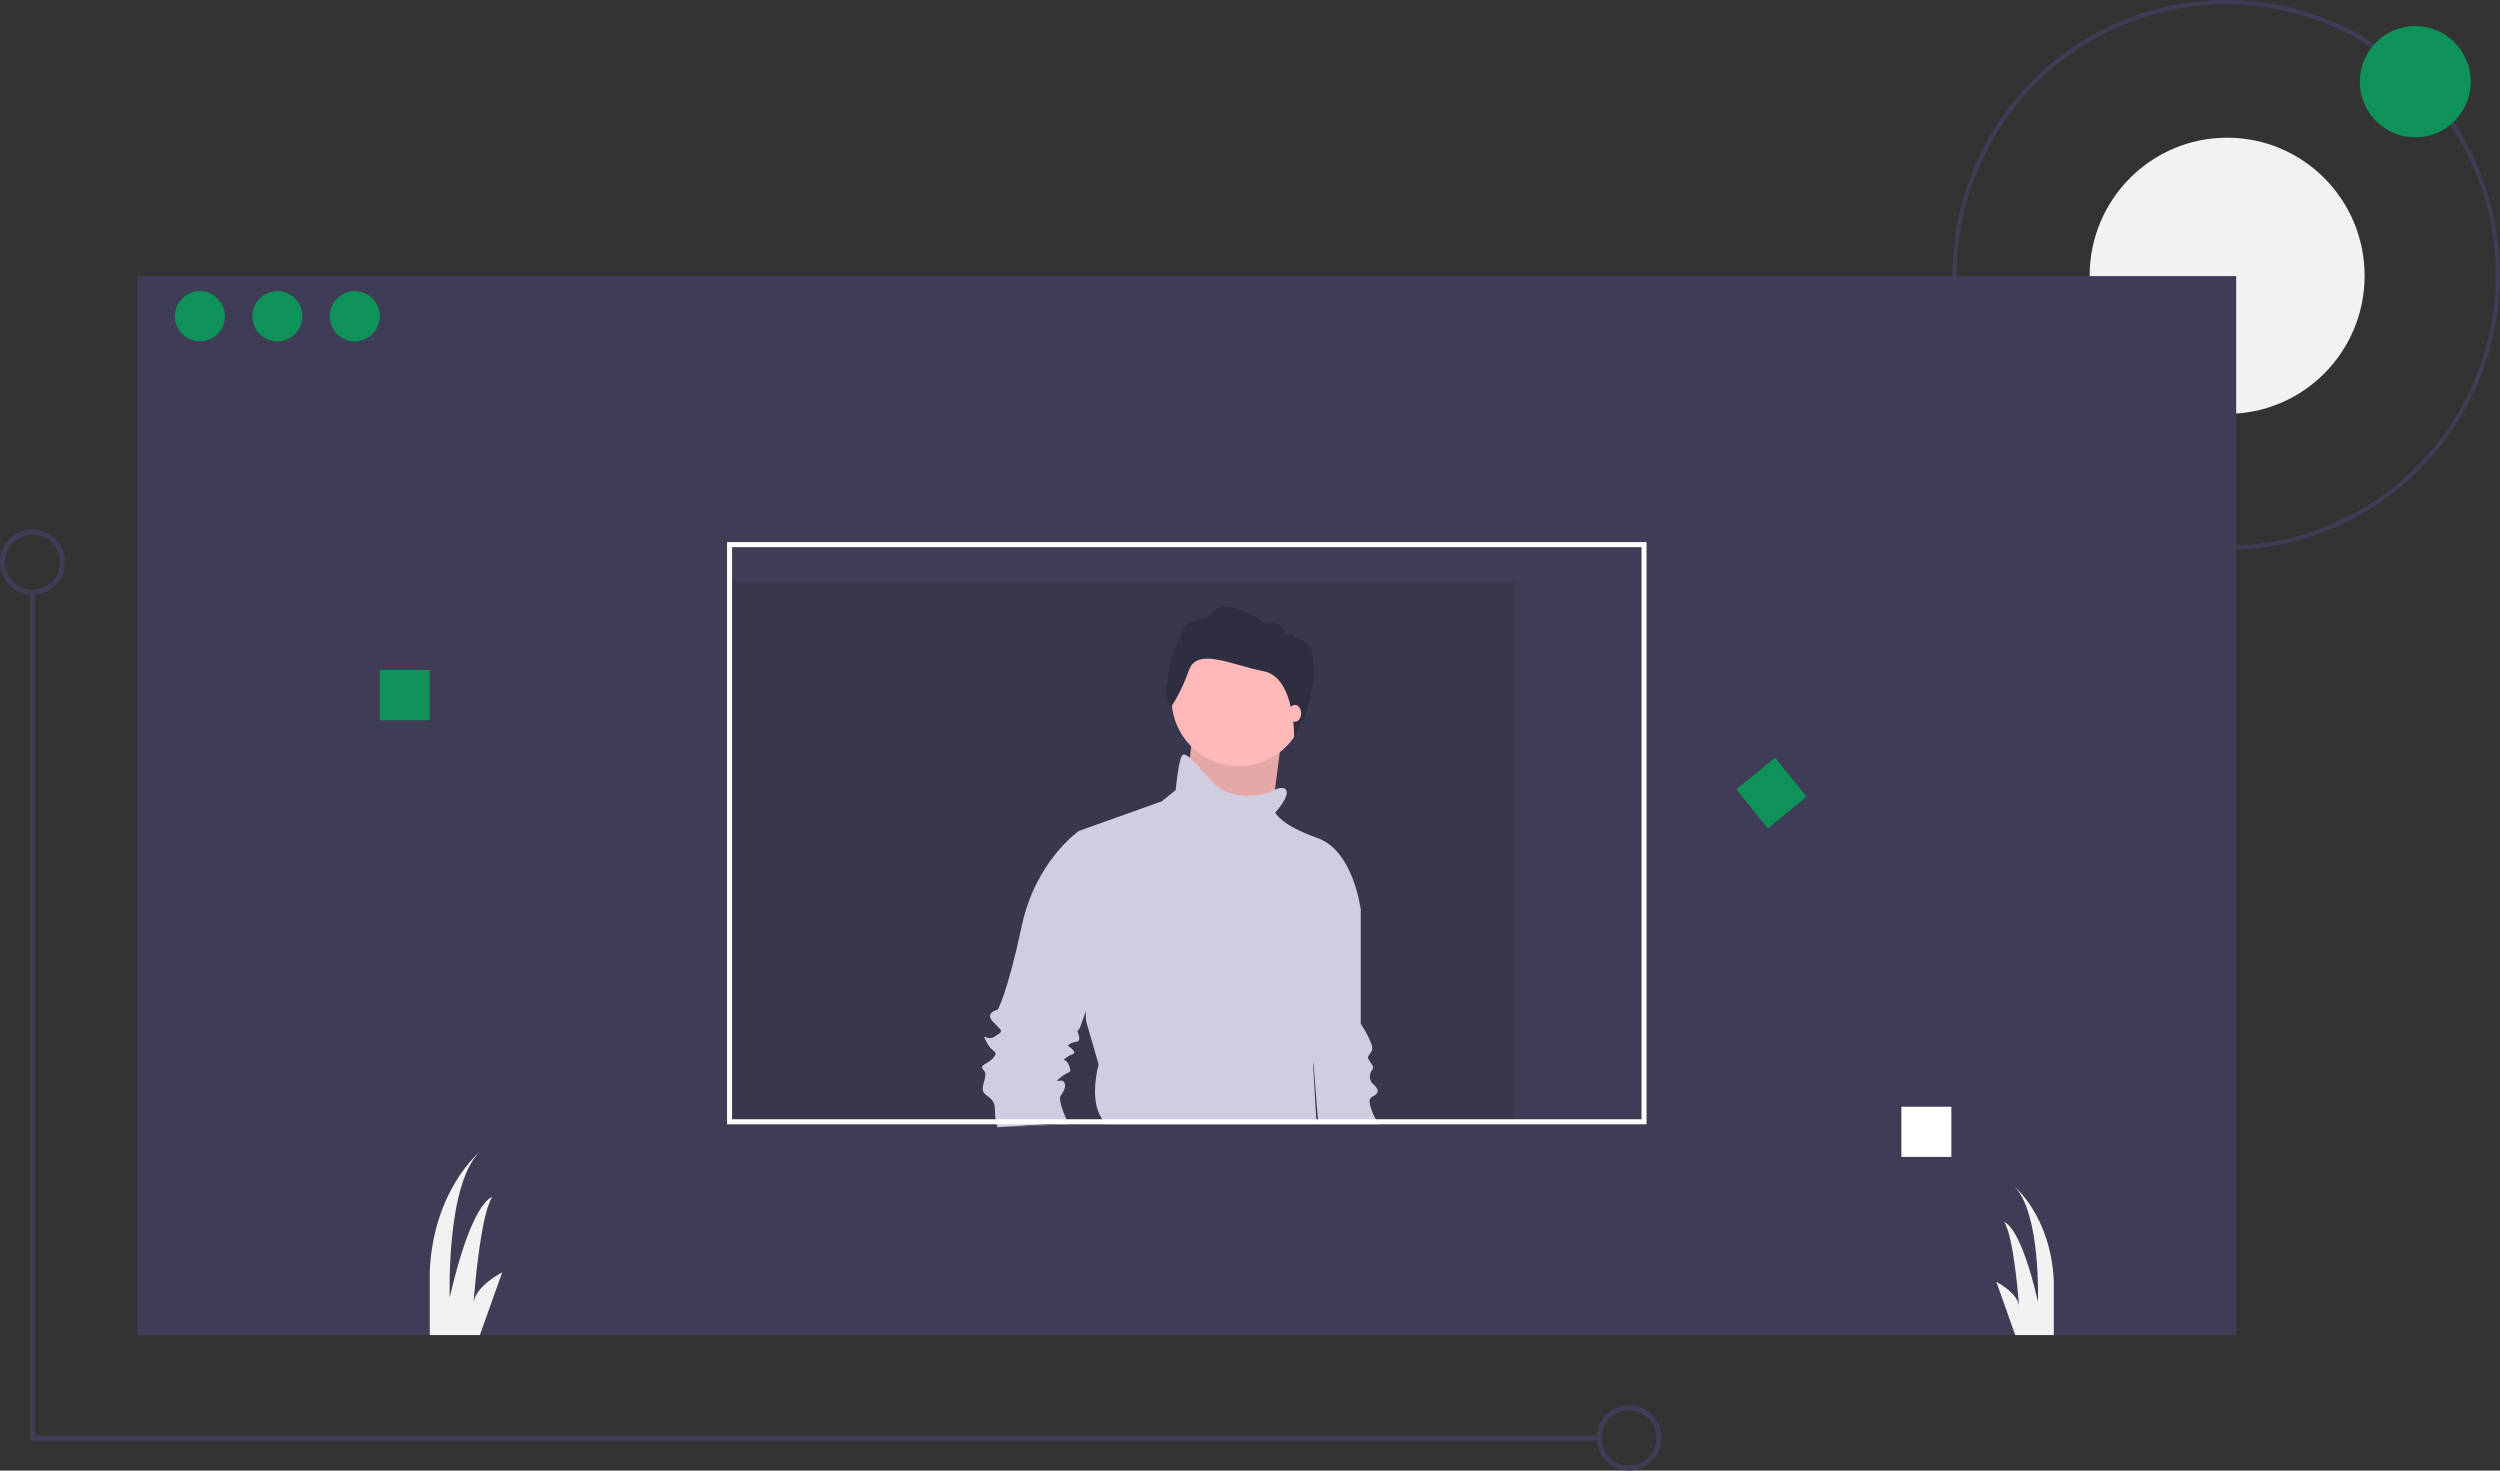 <svg width="289" height="170" viewBox="0 0 289 170" fill="none" xmlns="http://www.w3.org/2000/svg">
<rect x="0" y="0" width="289" height="170" fill="#333333" stroke="none"/>
<g clip-path="url(#clip0)">
<path d="M257.349 63.578C251.089 63.578 244.97 61.713 239.765 58.22C234.56 54.727 230.503 49.763 228.108 43.954C225.712 38.145 225.085 31.754 226.306 25.587C227.528 19.421 230.542 13.757 234.969 9.311C239.395 4.865 245.035 1.837 251.174 0.611C257.314 -0.616 263.678 0.014 269.462 2.42C275.245 4.826 280.188 8.9 283.666 14.128C287.144 19.356 289 25.502 289 31.789C288.991 40.217 285.653 48.297 279.719 54.257C273.786 60.216 265.741 63.568 257.349 63.578ZM257.349 0.497C251.187 0.497 245.163 2.332 240.04 5.77C234.916 9.209 230.923 14.096 228.564 19.814C226.206 25.532 225.589 31.824 226.791 37.894C227.994 43.964 230.961 49.539 235.318 53.916C239.676 58.292 245.227 61.272 251.271 62.48C257.315 63.687 263.579 63.068 269.272 60.699C274.965 58.331 279.831 54.32 283.255 49.174C286.678 44.028 288.506 37.978 288.506 31.789C288.496 23.493 285.211 15.539 279.37 9.672C273.529 3.806 265.61 0.506 257.349 0.497Z" fill="#3F3D56"/>
<path d="M257.455 47.842C266.233 47.842 273.348 40.696 273.348 31.88C273.348 23.064 266.233 15.918 257.455 15.918C248.678 15.918 241.562 23.064 241.562 31.88C241.562 40.696 248.678 47.842 257.455 47.842Z" fill="#F2F2F2"/>
<path d="M258.504 31.918H15.886V154.336H258.504V31.918Z" fill="#3F3D56"/>
<path opacity="0.1" d="M175.032 67.308H84.05V129.967H175.032V67.308Z" fill="black"/>
<path d="M279.208 15.882C282.747 15.882 285.616 13 285.616 9.445C285.616 5.89 282.747 3.009 279.208 3.009C275.668 3.009 272.799 5.89 272.799 9.445C272.799 13 275.668 15.882 279.208 15.882Z" fill="#0E9259"/>
<path d="M23.107 39.459C24.702 39.459 25.995 38.16 25.995 36.558C25.995 34.956 24.702 33.657 23.107 33.657C21.511 33.657 20.218 34.956 20.218 36.558C20.218 38.16 21.511 39.459 23.107 39.459Z" fill="#0E9259"/>
<path d="M32.06 39.459C33.656 39.459 34.949 38.16 34.949 36.558C34.949 34.956 33.656 33.657 32.06 33.657C30.465 33.657 29.172 34.956 29.172 36.558C29.172 38.16 30.465 39.459 32.06 39.459Z" fill="#0E9259"/>
<path d="M41.014 39.459C42.609 39.459 43.902 38.16 43.902 36.558C43.902 34.956 42.609 33.657 41.014 33.657C39.419 33.657 38.126 34.956 38.126 36.558C38.126 38.16 39.419 39.459 41.014 39.459Z" fill="#0E9259"/>
<path d="M49.679 77.462H43.902V83.264H49.679V77.462Z" fill="#0E9259"/>
<path d="M225.577 127.938H219.8V133.739H225.577V127.938Z" fill="white"/>
<path d="M205.21 87.597L200.719 91.246L204.353 95.756L208.844 92.107L205.21 87.597Z" fill="#0E9259"/>
<path d="M184.852 166.518H3.466V68.468H4.044V165.938H184.852V166.518Z" fill="#3F3D56"/>
<path d="M188.318 170C187.576 170 186.85 169.779 186.232 169.365C185.615 168.95 185.133 168.361 184.849 167.672C184.565 166.983 184.491 166.225 184.636 165.493C184.781 164.762 185.138 164.09 185.663 163.563C186.188 163.035 186.857 162.676 187.586 162.53C188.314 162.385 189.069 162.46 189.755 162.745C190.441 163.03 191.028 163.514 191.44 164.134C191.853 164.754 192.073 165.483 192.073 166.229C192.072 167.229 191.676 168.188 190.972 168.894C190.268 169.601 189.314 169.999 188.318 170ZM188.318 163.038C187.69 163.038 187.076 163.225 186.553 163.576C186.031 163.927 185.623 164.425 185.383 165.008C185.143 165.591 185.08 166.233 185.202 166.852C185.325 167.471 185.627 168.039 186.072 168.486C186.516 168.932 187.082 169.236 187.698 169.359C188.315 169.482 188.954 169.419 189.534 169.177C190.115 168.936 190.611 168.527 190.96 168.002C191.309 167.477 191.495 166.86 191.495 166.229C191.495 165.383 191.159 164.572 190.564 163.974C189.968 163.376 189.161 163.039 188.318 163.038Z" fill="#3F3D56"/>
<path d="M3.755 68.758C3.012 68.758 2.286 68.537 1.669 68.123C1.051 67.708 0.57 67.119 0.286 66.43C0.002 65.741 -0.073 64.983 0.072 64.251C0.217 63.52 0.575 62.848 1.1 62.32C1.625 61.793 2.294 61.434 3.022 61.288C3.751 61.143 4.506 61.218 5.192 61.503C5.878 61.788 6.464 62.272 6.877 62.892C7.289 63.512 7.51 64.241 7.51 64.987C7.509 65.987 7.113 66.945 6.409 67.652C5.705 68.359 4.75 68.757 3.755 68.758ZM3.755 61.796C3.126 61.796 2.512 61.983 1.99 62.334C1.467 62.684 1.06 63.183 0.82 63.766C0.579 64.349 0.516 64.99 0.639 65.609C0.761 66.228 1.064 66.797 1.508 67.243C1.953 67.69 2.519 67.994 3.135 68.117C3.751 68.24 4.39 68.177 4.971 67.935C5.551 67.694 6.047 67.285 6.397 66.76C6.746 66.235 6.932 65.618 6.932 64.987C6.931 64.141 6.596 63.33 6 62.732C5.405 62.133 4.597 61.797 3.755 61.796Z" fill="#3F3D56"/>
<path d="M58.055 147.083L55.476 154.335H49.679V146.938C50.106 137.658 55.291 133.295 55.452 133.161C51.556 136.935 51.989 149.983 51.989 149.983C54.589 138.67 56.9 138.38 56.9 138.38C55.502 140.489 54.779 150.082 54.736 150.68C54.909 148.664 58.055 147.083 58.055 147.083Z" fill="#F2F2F2"/>
<path d="M237.419 148.069V154.335H232.962L230.776 148.182C230.776 148.182 233.268 149.436 233.407 151.034C233.372 150.541 232.8 142.952 231.691 141.281C231.691 141.281 233.525 141.51 235.588 150.483C235.588 150.483 235.928 140.135 232.841 137.142C232.971 137.249 237.081 140.707 237.419 148.069Z" fill="#F2F2F2"/>
<path d="M159.421 129.966H152.396L152.349 129.388L151.837 122.938V122.936L151.305 116.23L154.547 102.399L157.302 105.166V118.346C157.302 118.346 158.921 120.787 158.598 121.438C158.274 122.089 157.95 122.089 158.274 122.575C158.598 123.065 158.921 123.39 158.598 123.715C158.44 123.927 158.355 124.184 158.355 124.448C158.355 124.712 158.44 124.969 158.598 125.181C158.921 125.506 159.569 125.993 159.082 126.482C158.597 126.969 157.95 126.643 158.598 128.434C158.716 128.765 158.865 129.084 159.043 129.388C159.158 129.587 159.284 129.78 159.421 129.966Z" fill="#D0CDE1"/>
<path d="M137.778 85.394L136.806 95.157L146.688 96.621L147.417 91.007L148.147 85.394H137.778Z" fill="#FFB9B9"/>
<path opacity="0.1" d="M137.778 85.394L136.806 95.157L146.688 96.621L147.417 91.007L148.147 85.394H137.778Z" fill="black"/>
<path d="M143.205 88.567C147.5 88.567 150.982 85.07 150.982 80.757C150.982 76.443 147.5 72.946 143.205 72.946C138.91 72.946 135.428 76.443 135.428 80.757C135.428 85.07 138.91 88.567 143.205 88.567Z" fill="#FFB9B9"/>
<path d="M123.554 129.967C123.526 129.909 123.497 129.85 123.467 129.785C123.41 129.664 123.348 129.532 123.282 129.388C122.851 128.424 122.325 127.053 122.629 126.644C123.116 125.993 123.277 125.342 122.953 125.017C122.629 124.692 121.657 125.342 122.629 124.528C123.6 123.716 123.924 124.202 123.6 123.226C123.277 122.25 122.629 122.74 123.277 122.25C123.924 121.763 124.412 121.925 124.088 121.438C123.764 120.949 123.116 120.949 123.764 120.624C124.412 120.298 124.899 120.624 124.735 119.809C124.572 118.997 124.412 119.322 124.735 118.997C124.82 118.912 125.114 118.093 125.507 116.923C126.607 113.618 128.462 107.521 128.462 107.28C128.462 106.954 125.87 96.705 125.87 96.705L124.735 96.052C124.735 96.052 119.713 99.469 118.094 107.118C116.472 114.765 115.339 116.719 115.339 116.719C115.339 116.719 113.719 117.045 114.852 118.182C115.987 119.322 115.987 119.158 115.015 119.809C114.043 120.46 113.396 119.158 114.043 120.46C114.691 121.764 115.5 121.438 114.852 122.25C114.204 123.065 113.072 123.065 113.719 123.716C114.367 124.366 113.072 125.831 113.88 126.482C114.691 127.133 115.015 127.294 115.015 128.434C115.016 128.754 115.041 129.073 115.092 129.388C115.12 129.583 115.159 129.776 115.211 129.967C115.248 130.118 115.285 130.232 115.309 130.304L123.554 129.967Z" fill="#D0CDE1"/>
<path d="M123.553 129.965H124.214L124.248 129.734L123.467 129.784L120.626 129.965L115.309 130.303L123.553 129.965Z" fill="#3F3D56"/>
<path d="M127.003 123.064L125.546 118.02L125.507 116.922L124.735 96.051L134.295 92.636L135.915 91.332C135.915 91.332 136.238 87.589 136.726 87.264C136.901 87.147 137.183 87.284 137.556 87.602C138.212 88.16 139.151 89.276 140.289 90.52C142.072 92.472 145.798 92.147 146.931 91.496C147.076 91.41 147.227 91.335 147.383 91.27C148.197 90.932 148.55 91.171 148.55 91.171C149.361 91.821 147.418 93.937 147.418 93.937C147.418 93.937 148.066 95.4 152.277 96.865C156.49 98.33 157.301 105.165 157.301 105.165C157.301 105.165 152.277 118.832 152.44 119.808C152.578 120.645 152.005 122.438 151.836 122.935V122.937C151.809 123.016 151.792 123.064 151.792 123.064L152.16 129.387L152.195 129.965H127.688C127.615 129.764 127.523 129.57 127.413 129.387C127.386 129.342 127.356 129.295 127.327 129.248C125.87 126.968 127.003 123.064 127.003 123.064Z" fill="#D0CDE1"/>
<path d="M135.375 81.758C135.375 81.758 134.567 80.542 134.878 79.231C135.063 78.488 135.137 77.72 135.095 76.954C135.095 76.954 135.747 74.833 136.4 73.647C137.052 72.462 136.741 71.963 138.791 71.588C140.841 71.214 140.003 68.531 145.407 71.433C145.589 71.688 145.843 71.884 146.136 71.995C146.429 72.106 146.748 72.127 147.053 72.056C148.172 71.838 148.575 73.398 148.575 73.398C148.575 73.398 149.321 72.961 149.6 73.585C149.88 74.209 151.873 73.211 151.873 77.422C151.873 81.633 149.605 85.395 149.605 85.395C149.605 85.395 149.771 78.311 146.075 77.594C142.379 76.876 138.403 74.786 137.44 77.469C136.92 78.975 136.227 80.414 135.375 81.758Z" fill="#2F2E41"/>
<path d="M149.686 83.442C150.088 83.442 150.415 83.005 150.415 82.466C150.415 81.926 150.088 81.489 149.686 81.489C149.283 81.489 148.957 81.926 148.957 82.466C148.957 83.005 149.283 83.442 149.686 83.442Z" fill="#FFB9B9"/>
<path d="M84.049 62.666V129.967H190.339V62.666H84.049ZM189.763 129.388H84.628V63.247H189.763V129.388Z" fill="white"/>
</g>
<defs>
<clipPath id="clip0">
<rect width="289" height="170" fill="white"/>
</clipPath>
</defs>
</svg>

